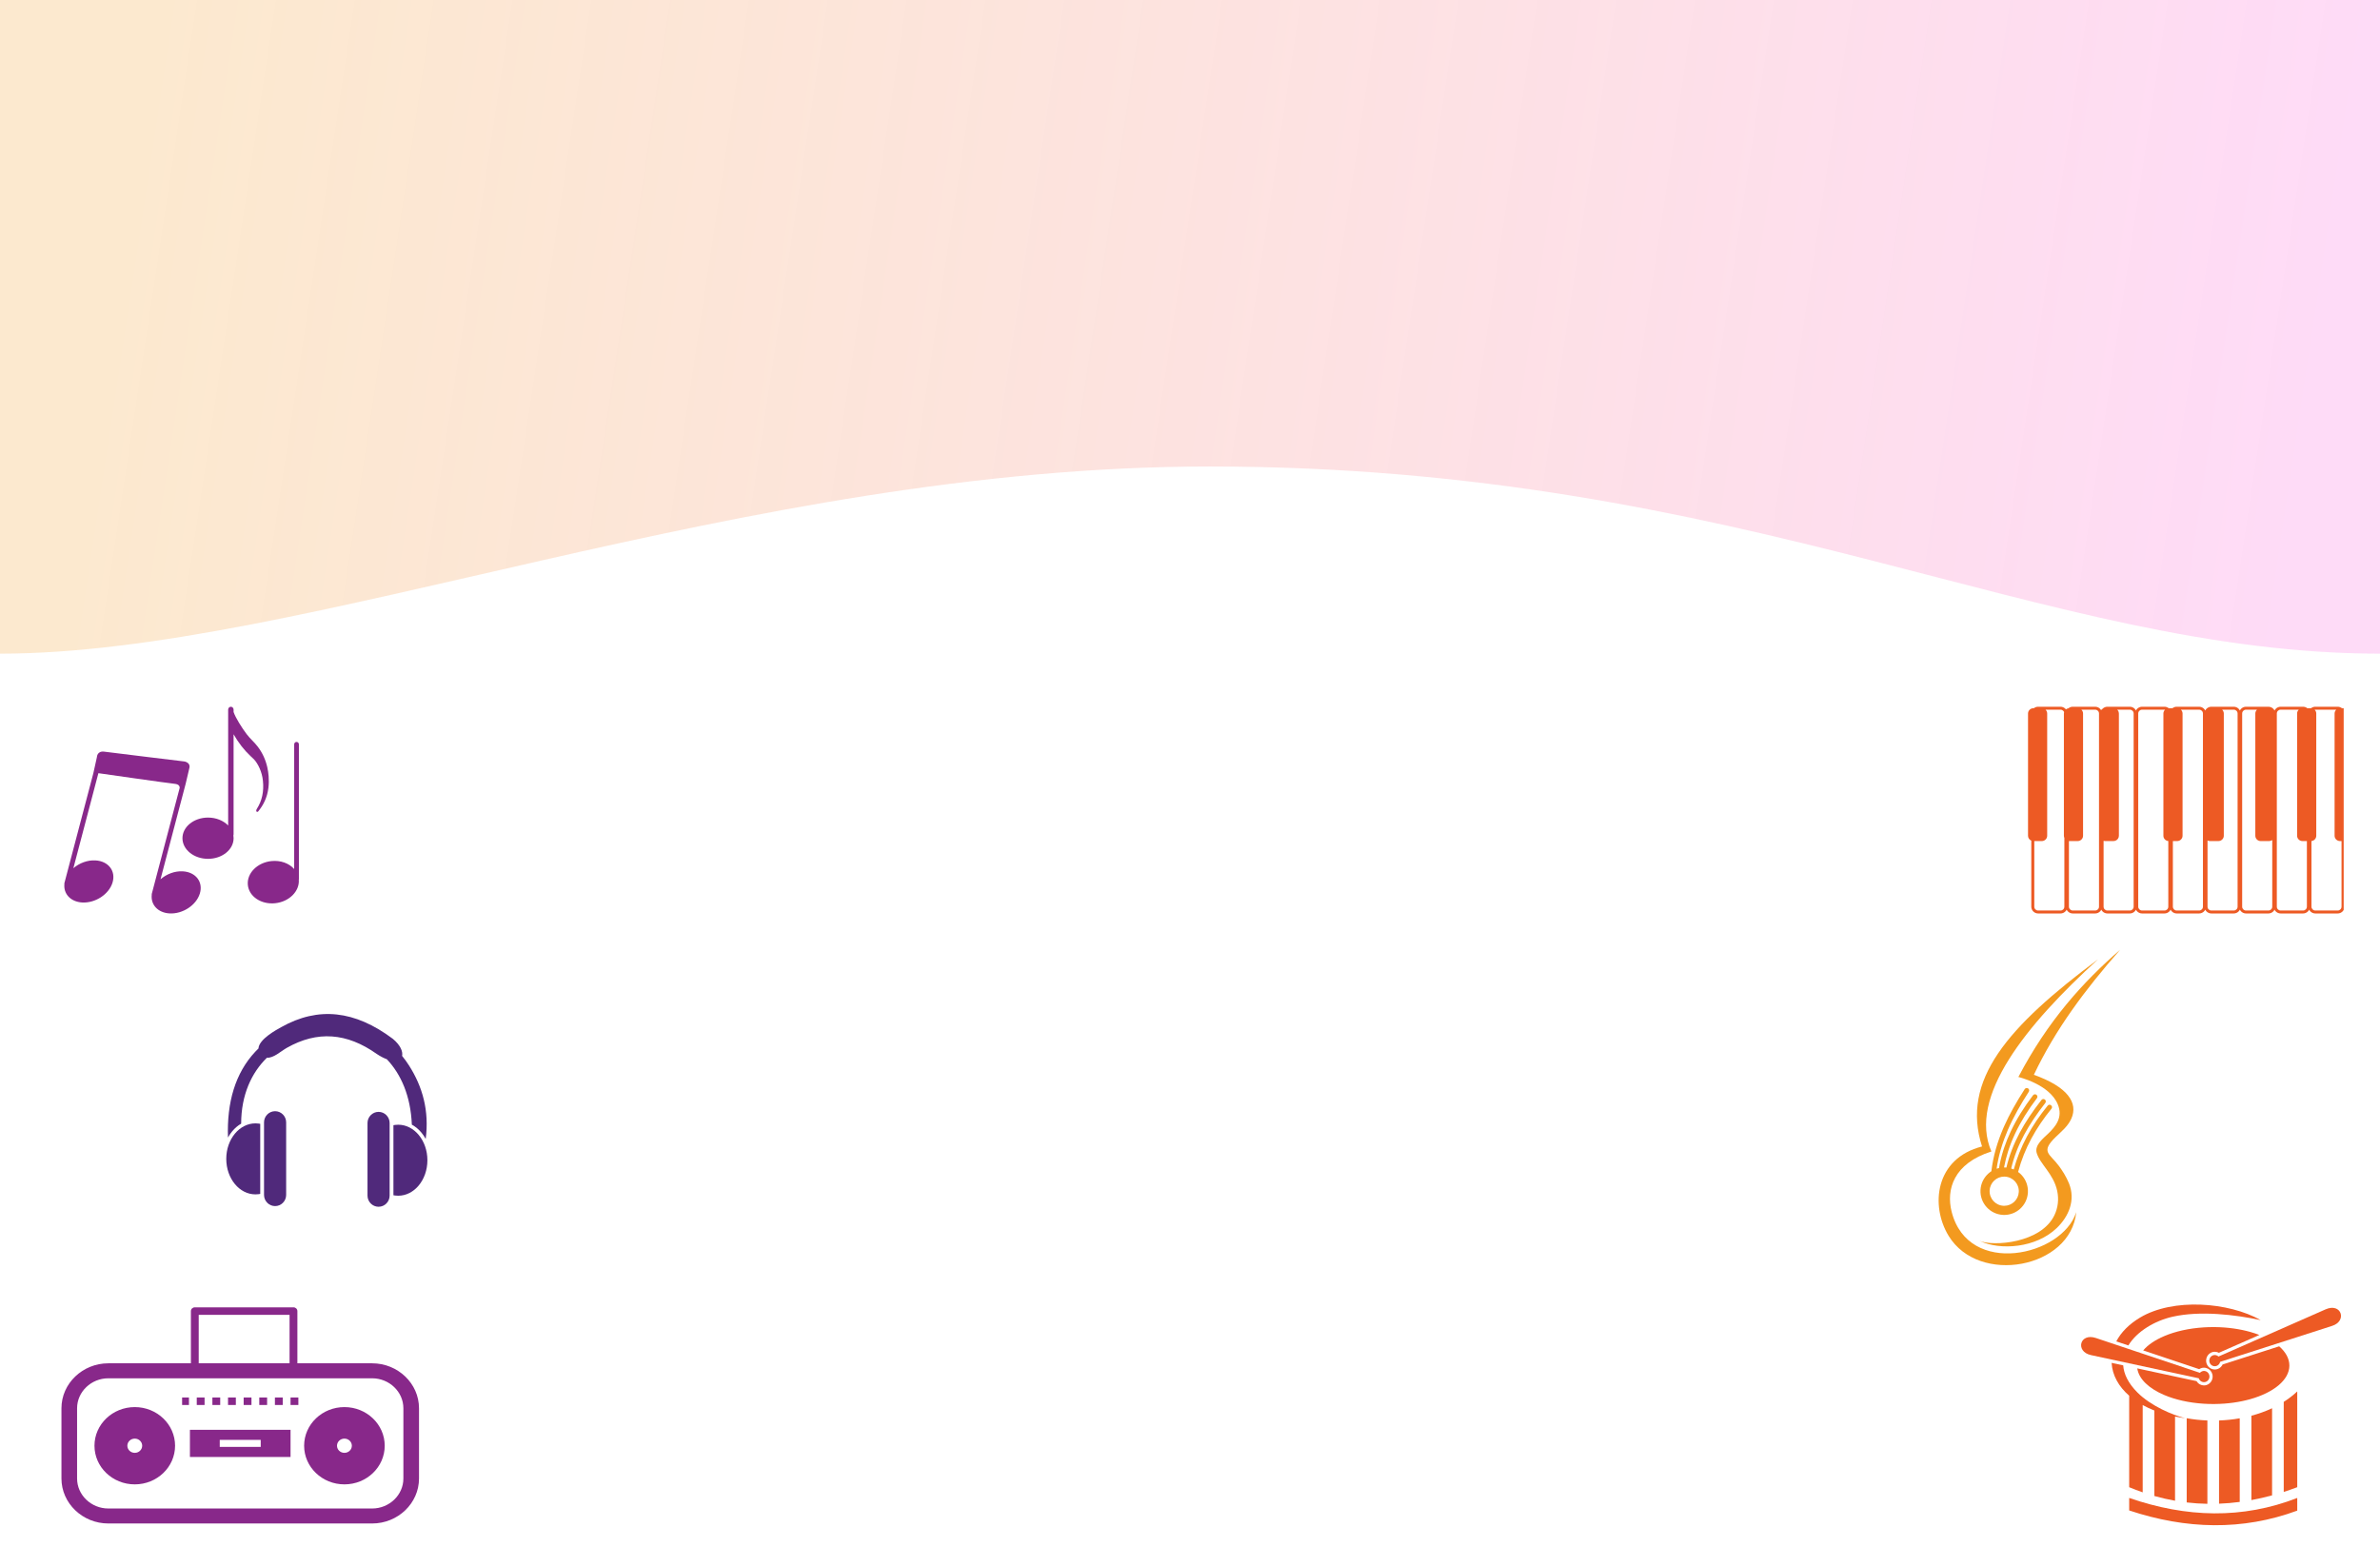<svg width="852" height="561" viewBox="0 0 852 561" fill="none" xmlns="http://www.w3.org/2000/svg">
<rect width="852" height="561" fill="white"/>
<path d="M0 234V0H852V234C731.5 234 625.496 167 433 167C265.906 167 108.5 234 0 234Z" fill="url(#paint0_linear_303_1184)"/>
<path fill-rule="evenodd" clip-rule="evenodd" d="M138.317 399.201C137.6 398.477 136.609 398.027 135.521 398.027C134.432 398.027 133.443 398.477 132.725 399.201C132.006 399.925 131.561 400.923 131.561 402.022V428.006C131.561 429.104 132.006 430.102 132.725 430.826C133.443 431.551 134.432 432 135.521 432C136.609 432 137.6 431.551 138.317 430.826C139.035 430.102 139.481 429.104 139.481 428.006V402.022C139.481 400.923 139.035 399.925 138.317 399.201Z" fill="#50297B"/>
<path fill-rule="evenodd" clip-rule="evenodd" d="M101.276 398.958C100.558 398.234 99.568 397.785 98.48 397.785C97.391 397.785 96.401 398.234 95.683 398.958C94.965 399.682 94.519 400.682 94.519 401.78V427.764C94.519 428.861 94.965 429.861 95.683 430.585C96.401 431.309 97.391 431.758 98.48 431.758C99.568 431.758 100.558 431.309 101.276 430.585C101.994 429.861 102.439 428.861 102.439 427.764V401.78C102.439 400.682 101.994 399.682 101.276 398.958Z" fill="#50297B"/>
<path fill-rule="evenodd" clip-rule="evenodd" d="M152.397 407.722C153.7 397.604 151.273 389.018 146.424 381.429C145.649 380.214 144.82 379.069 143.944 377.99C144.28 376.488 143.388 374.146 140.599 371.859C127.06 361.717 113.978 360.214 100.655 367.707C99.03 368.621 92.71 371.982 92.52 375.343C92.141 375.713 91.766 376.09 91.4 376.48C84.205 384.131 81.166 394.689 81.616 407.212C82.053 406.412 82.555 405.67 83.115 404.995C84.044 403.875 85.13 402.942 86.33 402.247C86.348 391.966 90.023 384.052 95.557 378.646C97.92 378.822 100.534 376.325 102.651 375.123C113.595 368.91 124.152 369.709 134.84 377.273C136.168 378.162 137.394 378.787 138.485 379.188C143.547 384.542 147.001 392.305 147.435 402.6C148.728 403.307 149.895 404.287 150.885 405.479C151.45 406.161 151.957 406.913 152.397 407.722Z" fill="#50297B"/>
<path fill-rule="evenodd" clip-rule="evenodd" d="M149.905 406.306C148.018 404.033 145.421 402.627 142.56 402.627C142.173 402.627 141.804 402.65 141.453 402.695C141.248 402.722 141.044 402.756 140.841 402.797V427.876C141.044 427.917 141.248 427.951 141.453 427.977C141.804 428.023 142.173 428.047 142.56 428.047C145.421 428.047 148.018 426.64 149.905 424.366C151.817 422.061 153 418.869 153 415.337C153 411.804 151.817 408.611 149.905 406.306Z" fill="#50297B"/>
<path fill-rule="evenodd" clip-rule="evenodd" d="M91.439 402.143C88.579 402.143 85.981 403.549 84.095 405.822C82.183 408.127 81 411.319 81 414.852C81 418.385 82.183 421.578 84.095 423.882C85.981 426.156 88.579 427.562 91.439 427.562C91.826 427.562 92.196 427.539 92.547 427.493C92.752 427.467 92.956 427.433 93.159 427.392V402.313C92.956 402.272 92.752 402.238 92.547 402.211C92.196 402.166 91.826 402.143 91.439 402.143Z" fill="#50297B"/>
<path d="M30.885 496.556C28.856 498.502 27.595 501.183 27.595 504.132V529.282C27.595 532.23 28.856 534.912 30.885 536.858C32.914 538.804 35.712 540.012 38.786 540.012H133.213C136.289 540.012 139.085 538.804 141.115 536.858C143.144 534.912 144.405 532.23 144.405 529.282V504.132C144.405 501.183 143.144 498.502 141.115 496.556C139.085 494.611 136.289 493.402 133.213 493.402H38.786C35.712 493.402 32.914 494.611 30.885 496.556ZM103.661 470.683H71.137V488.035H103.661V470.683ZM133.213 488.036C137.833 488.036 142.03 489.846 145.071 492.763C148.112 495.678 150 499.703 150 504.132V529.282C150 533.711 148.112 537.735 145.071 540.651C142.03 543.568 137.833 545.377 133.213 545.377H38.786C34.167 545.377 29.97 543.568 26.928 540.651C23.888 537.735 22 533.711 22 529.282V504.132C22 499.703 23.888 495.678 26.928 492.763C29.97 489.846 34.167 488.036 38.786 488.036H68.339V469.342C68.339 468.601 68.966 468 69.737 468H105.06C105.833 468 106.459 468.601 106.459 469.342V488.036H133.213Z" fill="#88288A"/>
<path fill-rule="evenodd" clip-rule="evenodd" d="M120.64 517.544C120.64 516.136 121.831 514.996 123.299 514.996C124.766 514.996 125.956 516.136 125.956 517.544C125.956 518.953 124.766 520.093 123.299 520.093C121.831 520.093 120.64 518.953 120.64 517.544ZM108.872 517.544C108.872 525.185 115.331 531.377 123.299 531.377C131.266 531.377 137.724 525.185 137.724 517.544C137.724 509.906 131.266 503.712 123.299 503.712C115.331 503.712 108.872 509.906 108.872 517.544Z" fill="#88288A"/>
<path fill-rule="evenodd" clip-rule="evenodd" d="M45.59 517.544C45.59 516.136 46.779 514.996 48.247 514.996C49.714 514.996 50.903 516.136 50.903 517.544C50.903 518.953 49.714 520.093 48.247 520.093C46.779 520.093 45.59 518.953 45.59 517.544ZM33.82 517.544C33.82 525.185 40.279 531.377 48.247 531.377C56.214 531.377 62.672 525.185 62.672 517.544C62.672 509.906 56.214 503.712 48.247 503.712C40.279 503.712 33.82 509.906 33.82 517.544Z" fill="#88288A"/>
<path d="M93.335 517.962H78.665V515.449H93.335V517.962ZM67.989 521.57H104.01V511.845H67.989V521.57Z" fill="#88288A"/>
<path d="M101.214 502.958H98.415V500.277H101.214V502.958ZM92.82 500.277H95.619V502.958H92.82V500.277ZM87.226 500.277H90.022V502.958H87.226V500.277ZM81.629 500.277H84.428V502.958H81.629V500.277ZM76.034 500.277H78.83V502.958H76.034V500.277ZM70.437 500.277H73.236V502.958H70.437V500.277ZM65.191 502.958H67.64V500.277H65.191V502.958ZM104.01 500.277H106.809V502.958H104.01V500.277Z" fill="#88288A"/>
<path fill-rule="evenodd" clip-rule="evenodd" d="M34.16 308.006C31.311 307.851 28.399 308.966 26.266 310.804L35.222 276.784C36.794 277.01 59.919 280.321 62.539 280.592C64.002 280.744 64.335 281.427 64.331 282.024L64.079 282.981L54.286 320.173H54.341C53.852 323.809 56.49 326.755 60.712 326.986C65.385 327.241 70.227 324.075 71.528 319.914C72.828 315.753 70.095 312.174 65.423 311.918C62.544 311.76 59.6 312.902 57.461 314.774L66.461 280.591C66.461 280.591 67.378 276.752 67.81 274.855C68.241 272.957 66.031 272.592 66.031 272.592C66.031 272.592 39.991 269.454 37.373 269.088C34.755 268.723 34.702 270.987 34.702 270.987L33.422 276.773L23 316.355H23.068C22.635 319.947 25.265 322.846 29.451 323.074C34.123 323.329 38.966 320.164 40.266 316.003C41.567 311.841 38.833 308.262 34.16 308.006Z" fill="#88288A"/>
<path fill-rule="evenodd" clip-rule="evenodd" d="M97.145 308.25C100.472 307.898 103.516 309.063 105.312 311.095V266.461C105.312 265.99 105.669 265.605 106.107 265.605H106.205C106.641 265.605 107 265.99 107 266.461V314.692C107 314.779 106.988 314.863 106.965 314.941C107.268 319.062 103.519 322.806 98.528 323.335C93.491 323.868 89.099 320.923 88.717 316.758C88.335 312.593 92.108 308.784 97.145 308.25Z" fill="#88288A"/>
<path fill-rule="evenodd" clip-rule="evenodd" d="M83.618 254.881C84.312 256.936 86.571 260.529 88.33 262.849C89.57 264.483 90.992 265.62 92.225 267.229C93.935 269.456 95.072 271.941 95.686 274.659C95.921 275.699 96.077 276.767 96.162 277.834C96.272 279.216 96.26 280.617 96.093 281.989C95.656 285.59 94.253 288.238 92.436 290.476C91.972 290.922 91.382 290.426 91.983 289.498C93.776 286.679 94.542 283.362 94.118 279.468C94.034 278.69 93.915 278 93.713 277.247C93.305 275.723 92.7 274.339 91.898 273.098C91.152 271.946 90.668 271.577 89.721 270.695C87.389 268.521 85.358 265.901 83.618 262.857V298.689C83.618 298.828 83.592 298.961 83.546 299.082C83.6 299.402 83.627 299.729 83.627 300.062C83.627 304.141 79.528 307.448 74.471 307.448C69.416 307.448 65.316 304.141 65.316 300.062C65.316 295.982 69.416 292.675 74.471 292.675C77.397 292.675 80.003 293.783 81.678 295.505V254.043C81.678 253.469 82.114 253 82.648 253C83.181 253 83.618 253.469 83.618 254.043V254.881Z" fill="#88288A"/>
<path d="M815.906 481.954L805.558 485.279L795.644 488.464C795.389 489.005 794.993 489.448 794.516 489.758L794.515 489.755C794.038 490.065 793.478 490.245 792.896 490.253C792.664 490.256 792.429 490.234 792.194 490.18C791.356 489.994 790.672 489.476 790.242 488.793C789.815 488.109 789.639 487.258 789.822 486.405C790.004 485.548 790.51 484.847 791.178 484.409C791.68 484.079 792.276 483.895 792.896 483.905C793.099 483.908 793.306 483.932 793.512 483.977C793.78 484.038 794.04 484.137 794.287 484.268L794.289 484.265L794.316 484.279L805.558 479.328L808.822 477.89C807.789 477.493 806.7 477.131 805.558 476.809C801.797 475.749 797.486 475.126 792.896 475.075C792.695 475.073 792.495 475.072 792.294 475.072C791.157 475.072 790.035 475.107 788.935 475.175C783.582 475.507 778.709 476.623 774.78 478.289C771.529 479.666 768.925 481.421 767.229 483.42L774.78 485.948L787.281 490.132L787.308 490.113C787.537 489.963 787.786 489.84 788.052 489.755C788.344 489.659 788.642 489.611 788.935 489.608C789.455 489.597 789.962 489.725 790.413 489.963C791.116 490.335 791.683 490.986 791.943 491.823H791.948C792.205 492.655 792.108 493.518 791.743 494.239C791.378 494.96 790.742 495.543 789.927 495.808C789.597 495.915 789.263 495.962 788.935 495.955C788.458 495.946 787.993 495.822 787.576 495.603C787.072 495.338 786.639 494.935 786.337 494.424L774.78 491.938L765.106 489.856C765.657 493.68 769.302 497.069 774.78 499.393C778.709 501.058 783.581 502.175 788.935 502.507C790.035 502.575 791.157 502.611 792.294 502.611C792.495 502.611 792.695 502.609 792.896 502.606C797.486 502.557 801.796 501.934 805.558 500.873C813.908 498.519 819.556 494.015 819.556 488.842C819.556 486.331 818.227 483.979 815.906 481.954Z" fill="#ED5A24"/>
<path d="M834.841 474.647L794.765 487.521C794.528 488.596 793.487 489.274 792.434 489.039C791.377 488.803 790.707 487.733 790.938 486.652C791.169 485.57 792.214 484.884 793.27 485.121C793.627 485.199 793.938 485.373 794.186 485.609L832.52 468.726C838.156 466.243 840.392 472.891 834.841 474.647Z" fill="#ED5A24"/>
<path d="M794.381 538.295C796.844 538.201 799.313 537.989 801.787 537.661V507.728C799.356 508.157 796.872 508.415 794.381 508.506V538.295Z" fill="#ED5A24"/>
<path d="M782.803 537.844C785.265 538.132 787.732 538.297 790.207 538.338V508.499C787.712 508.402 785.229 508.136 782.803 507.7V537.844Z" fill="#ED5A24"/>
<path d="M817.54 501.837V534.072C819.15 533.556 820.762 532.996 822.376 532.389V498.105C820.904 499.488 819.28 500.73 817.54 501.837Z" fill="#ED5A24"/>
<path d="M805.961 537.002C808.424 536.549 810.891 535.984 813.365 535.311V504.127C811.025 505.226 808.538 506.117 805.961 506.805V537.002Z" fill="#ED5A24"/>
<path d="M765.204 498.525C761.847 495.177 760.299 491.871 760.071 488.773L755.921 487.881C756.172 492.344 758.465 496.38 762.213 499.643V532.389C763.823 533.061 765.434 533.676 767.049 534.233V502.979C768.352 503.698 769.742 504.356 771.224 504.939V535.54C773.686 536.235 776.154 536.799 778.628 537.234V507.088C779.817 507.325 781.027 507.534 782.27 507.686C777.755 506.57 770.006 503.316 765.204 498.525Z" fill="#ED5A24"/>
<path d="M777.764 471.36C787.679 469.129 800.122 470.624 809.308 472.578C797.806 466.108 777.958 464.588 766.118 471.661C762.273 473.958 759.321 476.871 757.599 480.197L761.911 481.64C764.979 476.6 771.381 472.797 777.764 471.36Z" fill="#ED5A24"/>
<path d="M748.524 485.096L787.125 493.403C787.458 494.449 788.554 495.027 789.582 494.693C790.614 494.357 791.186 493.229 790.857 492.174C790.529 491.118 789.427 490.534 788.395 490.869C788.049 490.983 787.755 491.184 787.527 491.444L750.3 478.981C744.469 477.026 742.838 483.872 748.524 485.096Z" fill="#ED5A24"/>
<path d="M762.213 540.711C772.4 544.099 782.531 545.924 792.578 545.998C802.626 546.071 812.569 544.391 822.376 540.775V536.239C812.569 540.057 802.631 541.825 792.596 541.752C782.578 541.68 772.439 539.77 762.213 536.236V540.711Z" fill="#ED5A24"/>
<path d="M698.668 433.832C696.608 425.776 699.397 416.473 712.887 412.212C704.423 392.586 725.313 366.922 751.072 343.41C718.767 367.504 701.889 386.67 709.539 410.414C692.751 414.684 690.96 431.558 697.573 442.409C708.436 460.229 741.34 454.008 743.26 433.929C738.276 449.662 704.66 457.27 698.668 433.832Z" fill="#F39A1F"/>
<path d="M722.546 385.545C722.546 385.545 733.697 388.127 736.666 395.368C738.584 400.049 735.849 403.269 733.264 405.767C731.512 407.46 728.293 409.913 729.093 412.704C730.233 416.685 735.122 420.175 736.438 426.291C737.096 429.341 736.712 432.323 735.498 434.916C730.75 445.072 713.57 446.256 708.632 444.203C716.084 447.728 728.852 446.763 736.289 439.608C740.626 435.436 743.05 429.6 740.681 423.677C739.686 421.189 738.249 419.011 737.1 417.443C733.746 412.877 730.28 412.465 736.005 406.925C737.938 405.056 740.23 403.253 741.477 400.516C744.084 394.783 740.137 389.059 728.09 384.756C735.881 368.369 746.417 354.295 758.974 340C745.686 351.537 733.124 365.379 722.546 385.545Z" fill="#F39A1F"/>
<path d="M717.474 421.204C717.561 421.204 717.649 421.206 717.737 421.211C720.619 421.356 722.837 423.812 722.693 426.694C722.55 429.486 720.241 431.656 717.474 431.652C717.386 431.652 717.297 431.65 717.209 431.647C714.326 431.5 712.11 429.047 712.254 426.166C712.397 423.371 714.706 421.203 717.474 421.204ZM725.354 389.506C725.137 389.551 724.938 389.684 724.807 389.883C723.345 392.15 721.95 394.436 720.663 396.758C719.507 398.842 718.435 400.958 717.474 403.119C717.363 403.37 717.253 403.62 717.145 403.87C716.097 406.302 715.195 408.787 714.473 411.346C713.747 413.908 713.205 416.544 712.878 419.266V419.278L712.877 419.283C712.487 419.536 712.121 419.816 711.779 420.124L711.778 420.126C710.165 421.583 709.107 423.656 708.987 425.999C708.87 428.343 709.71 430.512 711.169 432.124C712.626 433.738 714.701 434.795 717.045 434.914C717.189 434.923 717.333 434.926 717.474 434.926C719.649 434.927 721.654 434.102 723.169 432.732C724.785 431.274 725.839 429.199 725.957 426.859C726.077 424.515 725.234 422.344 723.777 420.731C723.377 420.288 722.929 419.887 722.442 419.536C722.458 419.499 722.473 419.459 722.482 419.419C723.035 417.336 723.71 415.311 724.498 413.34C725.282 411.374 726.183 409.454 727.189 407.584C728.193 405.714 729.302 403.89 730.505 402.108C731.713 400.323 733.01 398.588 734.389 396.896C735.113 396.006 733.762 394.908 733.039 395.796C731.618 397.538 730.289 399.316 729.059 401.135C727.826 402.958 726.686 404.832 725.653 406.759C724.622 408.68 723.693 410.66 722.878 412.698C722.106 414.63 721.438 416.612 720.885 418.646C720.586 418.516 720.282 418.4 719.969 418.306C720.461 416.212 721.091 414.19 721.849 412.222C722.615 410.224 723.518 408.272 724.543 406.346C725.57 404.415 726.727 402.506 728.002 400.594C729.278 398.686 730.675 396.774 732.183 394.843C732.331 394.652 732.389 394.423 732.363 394.202C732.338 393.999 732.242 393.803 732.078 393.658L732.071 393.648L732.033 393.619L732.031 393.618C731.842 393.471 731.613 393.414 731.394 393.439L731.39 393.44C731.169 393.467 730.958 393.58 730.811 393.767L730.81 393.768C729.279 395.731 727.855 397.678 726.553 399.631C725.242 401.592 724.055 403.555 723.003 405.528L723.005 405.532C721.946 407.519 721.015 409.536 720.222 411.602C719.425 413.676 718.767 415.791 718.257 417.967V417.968C718.139 417.959 718.023 417.948 717.903 417.943C717.758 417.936 717.615 417.934 717.474 417.934H717.415L717.474 417.62C717.818 415.8 718.279 413.991 718.85 412.199C719.541 410.038 720.391 407.89 721.395 405.758C722.398 403.627 723.558 401.507 724.861 399.402C726.166 397.292 727.613 395.2 729.186 393.132C729.331 392.939 729.385 392.706 729.355 392.484C729.323 392.266 729.209 392.058 729.015 391.912L729.013 391.911C728.822 391.766 728.59 391.712 728.371 391.742C728.151 391.772 727.943 391.886 727.798 392.078L727.794 392.08C726.179 394.204 724.701 396.343 723.373 398.49C722.041 400.643 720.853 402.819 719.818 405.018C718.917 406.928 718.133 408.86 717.474 410.807C717.375 411.096 717.282 411.386 717.189 411.676C716.509 413.811 715.978 415.967 715.609 418.138C715.319 418.203 715.034 418.283 714.755 418.376C715.075 416.13 715.551 413.943 716.154 411.81C716.542 410.436 716.985 409.083 717.474 407.747C717.869 406.674 718.293 405.611 718.749 404.558C719.765 402.191 720.927 399.874 722.193 397.595C723.463 395.306 724.835 393.056 726.274 390.827L726.275 390.823C726.402 390.623 726.441 390.386 726.391 390.168C726.345 389.952 726.214 389.752 726.011 389.622C725.81 389.492 725.571 389.456 725.354 389.506Z" fill="#F39A1F"/>
<path d="M838.23 324.578C838.23 324.958 838.075 325.302 837.827 325.55C837.58 325.797 837.24 325.95 836.865 325.95H832.848H828.831C828.457 325.95 828.116 325.797 827.868 325.55C827.622 325.303 827.465 324.958 827.465 324.578V301.075C828.429 300.969 829.184 300.163 829.184 299.191V255.422C829.184 254.893 828.96 254.413 828.601 254.069C828.675 254.056 828.752 254.05 828.831 254.05H832.848H836.347C835.977 254.396 835.745 254.882 835.745 255.422V299.191C835.745 300.235 836.616 301.088 837.684 301.088H838.23V324.578ZM825.827 324.578C825.827 324.958 825.673 325.303 825.425 325.55C825.177 325.797 824.837 325.95 824.463 325.95H820.445H816.427C816.054 325.95 815.714 325.797 815.466 325.55C815.218 325.302 815.064 324.958 815.064 324.578V255.422C815.064 255.041 815.218 254.697 815.466 254.448C815.714 254.203 816.054 254.05 816.427 254.05H820.445H822.928C822.558 254.396 822.325 254.882 822.325 255.422V299.191C822.325 300.235 823.197 301.088 824.263 301.088H825.827V324.578ZM813.426 324.578C813.426 324.958 813.268 325.303 813.021 325.55C812.775 325.797 812.432 325.95 812.06 325.95H808.041H804.023C803.649 325.95 803.309 325.797 803.062 325.55C802.815 325.303 802.659 324.958 802.659 324.578V255.422C802.659 255.041 802.815 254.697 803.062 254.448C803.309 254.203 803.649 254.05 804.023 254.05H807.973C807.601 254.396 807.368 254.882 807.368 255.422V299.191C807.368 299.763 807.63 300.277 808.041 300.625C808.382 300.914 808.823 301.088 809.306 301.088H812.29C812.713 301.088 813.107 300.954 813.426 300.727V324.578ZM801.021 324.578C801.021 324.958 800.867 325.303 800.617 325.55C800.372 325.797 800.03 325.95 799.658 325.95H795.638H791.619C791.249 325.95 790.906 325.797 790.661 325.55C790.411 325.303 790.257 324.958 790.257 324.578V300.867C790.527 301.008 790.834 301.088 791.16 301.088H794.143C794.743 301.088 795.281 300.817 795.638 300.394C795.914 300.067 796.083 299.648 796.083 299.191V255.422C796.083 254.965 795.914 254.546 795.638 254.218C795.589 254.158 795.535 254.102 795.477 254.05H795.638H799.658C800.03 254.05 800.372 254.203 800.617 254.448C800.867 254.697 801.021 255.041 801.021 255.422V324.578ZM788.618 324.578C788.618 324.958 788.463 325.303 788.216 325.55C787.968 325.797 787.628 325.95 787.255 325.95H783.236H779.216C778.845 325.95 778.503 325.797 778.257 325.55C778.009 325.303 777.854 324.958 777.854 324.578V301.088H779.382C780.45 301.088 781.32 300.235 781.32 299.191V255.422C781.32 254.882 781.087 254.396 780.717 254.05H783.236H787.255C787.627 254.05 787.968 254.203 788.215 254.448C788.463 254.697 788.618 255.041 788.618 255.422V324.578ZM776.214 324.578C776.214 324.958 776.061 325.303 775.813 325.55C775.567 325.797 775.225 325.95 774.85 325.95H770.833H766.816C766.442 325.95 766.101 325.797 765.855 325.55C765.607 325.303 765.452 324.958 765.452 324.578V255.422C765.452 255.041 765.607 254.697 765.855 254.448C766.101 254.203 766.442 254.05 766.816 254.05H770.833H774.85C774.918 254.05 774.986 254.054 775.05 254.064C774.687 254.41 774.46 254.89 774.46 255.422V299.191C774.46 300.173 775.236 300.988 776.214 301.079V324.578ZM763.812 324.578C763.812 324.958 763.657 325.303 763.41 325.55C763.163 325.797 762.821 325.95 762.447 325.95H758.43H754.411C754.039 325.95 753.698 325.797 753.452 325.55C753.203 325.303 753.05 324.958 753.05 324.578V301.007C753.227 301.058 753.413 301.088 753.607 301.088H756.592C757.447 301.088 758.175 300.54 758.43 299.786C758.494 299.598 758.528 299.4 758.528 299.191V255.422C758.528 255.214 758.494 255.013 758.43 254.827C758.329 254.528 758.153 254.263 757.925 254.05H758.43H762.447C762.821 254.05 763.163 254.203 763.41 254.448C763.657 254.697 763.812 255.041 763.812 255.422V324.578ZM751.408 324.578C751.408 324.958 751.256 325.303 751.006 325.55C750.76 325.797 750.421 325.95 750.045 325.95H746.026H742.011C741.638 325.95 741.296 325.797 741.049 325.55C740.8 325.303 740.644 324.958 740.644 324.578V301.084L740.779 301.088H743.762C744.828 301.088 745.7 300.235 745.7 299.191V255.422C745.7 254.882 745.468 254.396 745.097 254.05H746.026H750.045C750.421 254.05 750.76 254.203 751.006 254.448C751.256 254.697 751.408 255.041 751.408 255.422V324.578ZM739.006 324.578C739.006 324.958 738.852 325.303 738.602 325.55C738.358 325.797 738.017 325.95 737.643 325.95H733.625H729.607C729.234 325.95 728.891 325.797 728.645 325.55C728.398 325.303 728.244 324.958 728.244 324.578V301.088H730.922C731.988 301.088 732.859 300.235 732.859 299.191V255.422C732.859 254.882 732.626 254.396 732.256 254.05H733.625H737.643C738.017 254.05 738.356 254.203 738.602 254.448C738.735 254.582 738.842 254.742 738.911 254.92C738.864 255.078 738.842 255.249 738.842 255.422V299.191C738.842 299.464 738.9 299.722 739.006 299.956V324.578ZM836.865 253H832.848H828.831C828.261 253 827.734 253.197 827.319 253.525H827.246H825.972C825.558 253.197 825.032 253 824.463 253H820.445H816.427C815.756 253 815.145 253.276 814.704 253.715C814.518 253.901 814.363 254.117 814.245 254.353C814.127 254.117 813.969 253.901 813.785 253.715C813.342 253.276 812.731 253 812.06 253H808.041H804.023C803.353 253 802.743 253.276 802.301 253.715C802.115 253.901 801.959 254.117 801.841 254.353C801.723 254.117 801.566 253.901 801.38 253.715C800.941 253.276 800.328 253 799.658 253H795.638H791.619C790.95 253 790.34 253.274 789.899 253.715C789.713 253.901 789.557 254.115 789.436 254.353C789.319 254.115 789.164 253.901 788.978 253.715C788.537 253.276 787.924 253 787.255 253H783.236H779.216C778.651 253 778.124 253.197 777.711 253.525H776.4H776.362C775.945 253.197 775.42 253 774.85 253H770.833H766.816C766.146 253 765.535 253.274 765.092 253.715C764.907 253.901 764.751 254.117 764.633 254.353C764.513 254.117 764.358 253.901 764.171 253.715C763.73 253.276 763.119 253 762.447 253H758.43H754.411C753.741 253 753.129 253.274 752.69 253.715L752.613 253.796C752.434 253.901 752.275 254.034 752.139 254.189C752.034 254.016 751.91 253.857 751.769 253.715C751.327 253.276 750.719 253 750.045 253H746.026H742.011C741.428 253 740.89 253.207 740.471 253.55C740.134 253.602 739.823 253.742 739.566 253.944C739.506 253.863 739.438 253.787 739.366 253.715C738.923 253.276 738.313 253 737.643 253H733.625H729.607C729.037 253 728.512 253.197 728.099 253.525H727.939C726.871 253.525 726 254.378 726 255.422V299.191C726 299.969 726.484 300.64 727.169 300.933V324.578C727.169 325.241 727.444 325.845 727.884 326.284C728.324 326.725 728.936 327 729.607 327H733.625H737.643C738.313 327 738.925 326.725 739.366 326.284C739.551 326.1 739.708 325.885 739.826 325.646C739.945 325.885 740.101 326.1 740.286 326.284C740.728 326.725 741.339 327 742.011 327H746.026H750.045C750.719 327 751.327 326.725 751.769 326.284C751.955 326.1 752.112 325.885 752.229 325.646C752.349 325.885 752.505 326.1 752.69 326.284C753.129 326.725 753.741 327 754.411 327H758.43H762.447C763.119 327 763.73 326.725 764.171 326.284C764.358 326.1 764.513 325.885 764.633 325.646C764.751 325.885 764.907 326.1 765.092 326.284C765.534 326.725 766.146 327 766.816 327H770.833H774.85C775.523 327 776.133 326.725 776.574 326.284C776.76 326.1 776.918 325.885 777.035 325.646C777.152 325.885 777.311 326.1 777.496 326.284C777.936 326.725 778.547 327 779.216 327H783.236H787.255C787.924 327 788.537 326.725 788.978 326.284C789.164 326.1 789.319 325.885 789.436 325.647C789.557 325.885 789.713 326.1 789.897 326.284C790.34 326.725 790.95 327 791.619 327H795.638H799.658C800.328 327 800.941 326.725 801.38 326.284C801.566 326.1 801.723 325.885 801.841 325.646C801.959 325.885 802.115 326.1 802.301 326.284C802.743 326.725 803.353 327 804.023 327H808.041H812.06C812.731 327 813.342 326.725 813.785 326.284C813.97 326.1 814.127 325.883 814.245 325.646C814.362 325.881 814.517 326.096 814.704 326.282V326.284C815.145 326.725 815.756 327 816.427 327H820.445H824.463C825.135 327 825.745 326.725 826.187 326.284C826.373 326.1 826.528 325.885 826.647 325.647C826.765 325.885 826.921 326.1 827.106 326.284C827.548 326.725 828.16 327 828.831 327H832.848H836.865C837.538 327 838.148 326.725 838.589 326.284L838.591 326.282C838.757 326.116 838.887 325.922 839 325.715V253.525H838.375C837.958 253.197 837.434 253 836.865 253Z" fill="#ED5A24"/>
<defs>
<linearGradient id="paint0_linear_303_1184" x1="55" y1="7.95115e-05" x2="829" y2="117" gradientUnits="userSpaceOnUse">
<stop stop-color="#F9D29D" stop-opacity="0.49"/>
<stop offset="1" stop-color="#FEC3F1" stop-opacity="0.6"/>
</linearGradient>
</defs>
</svg>
